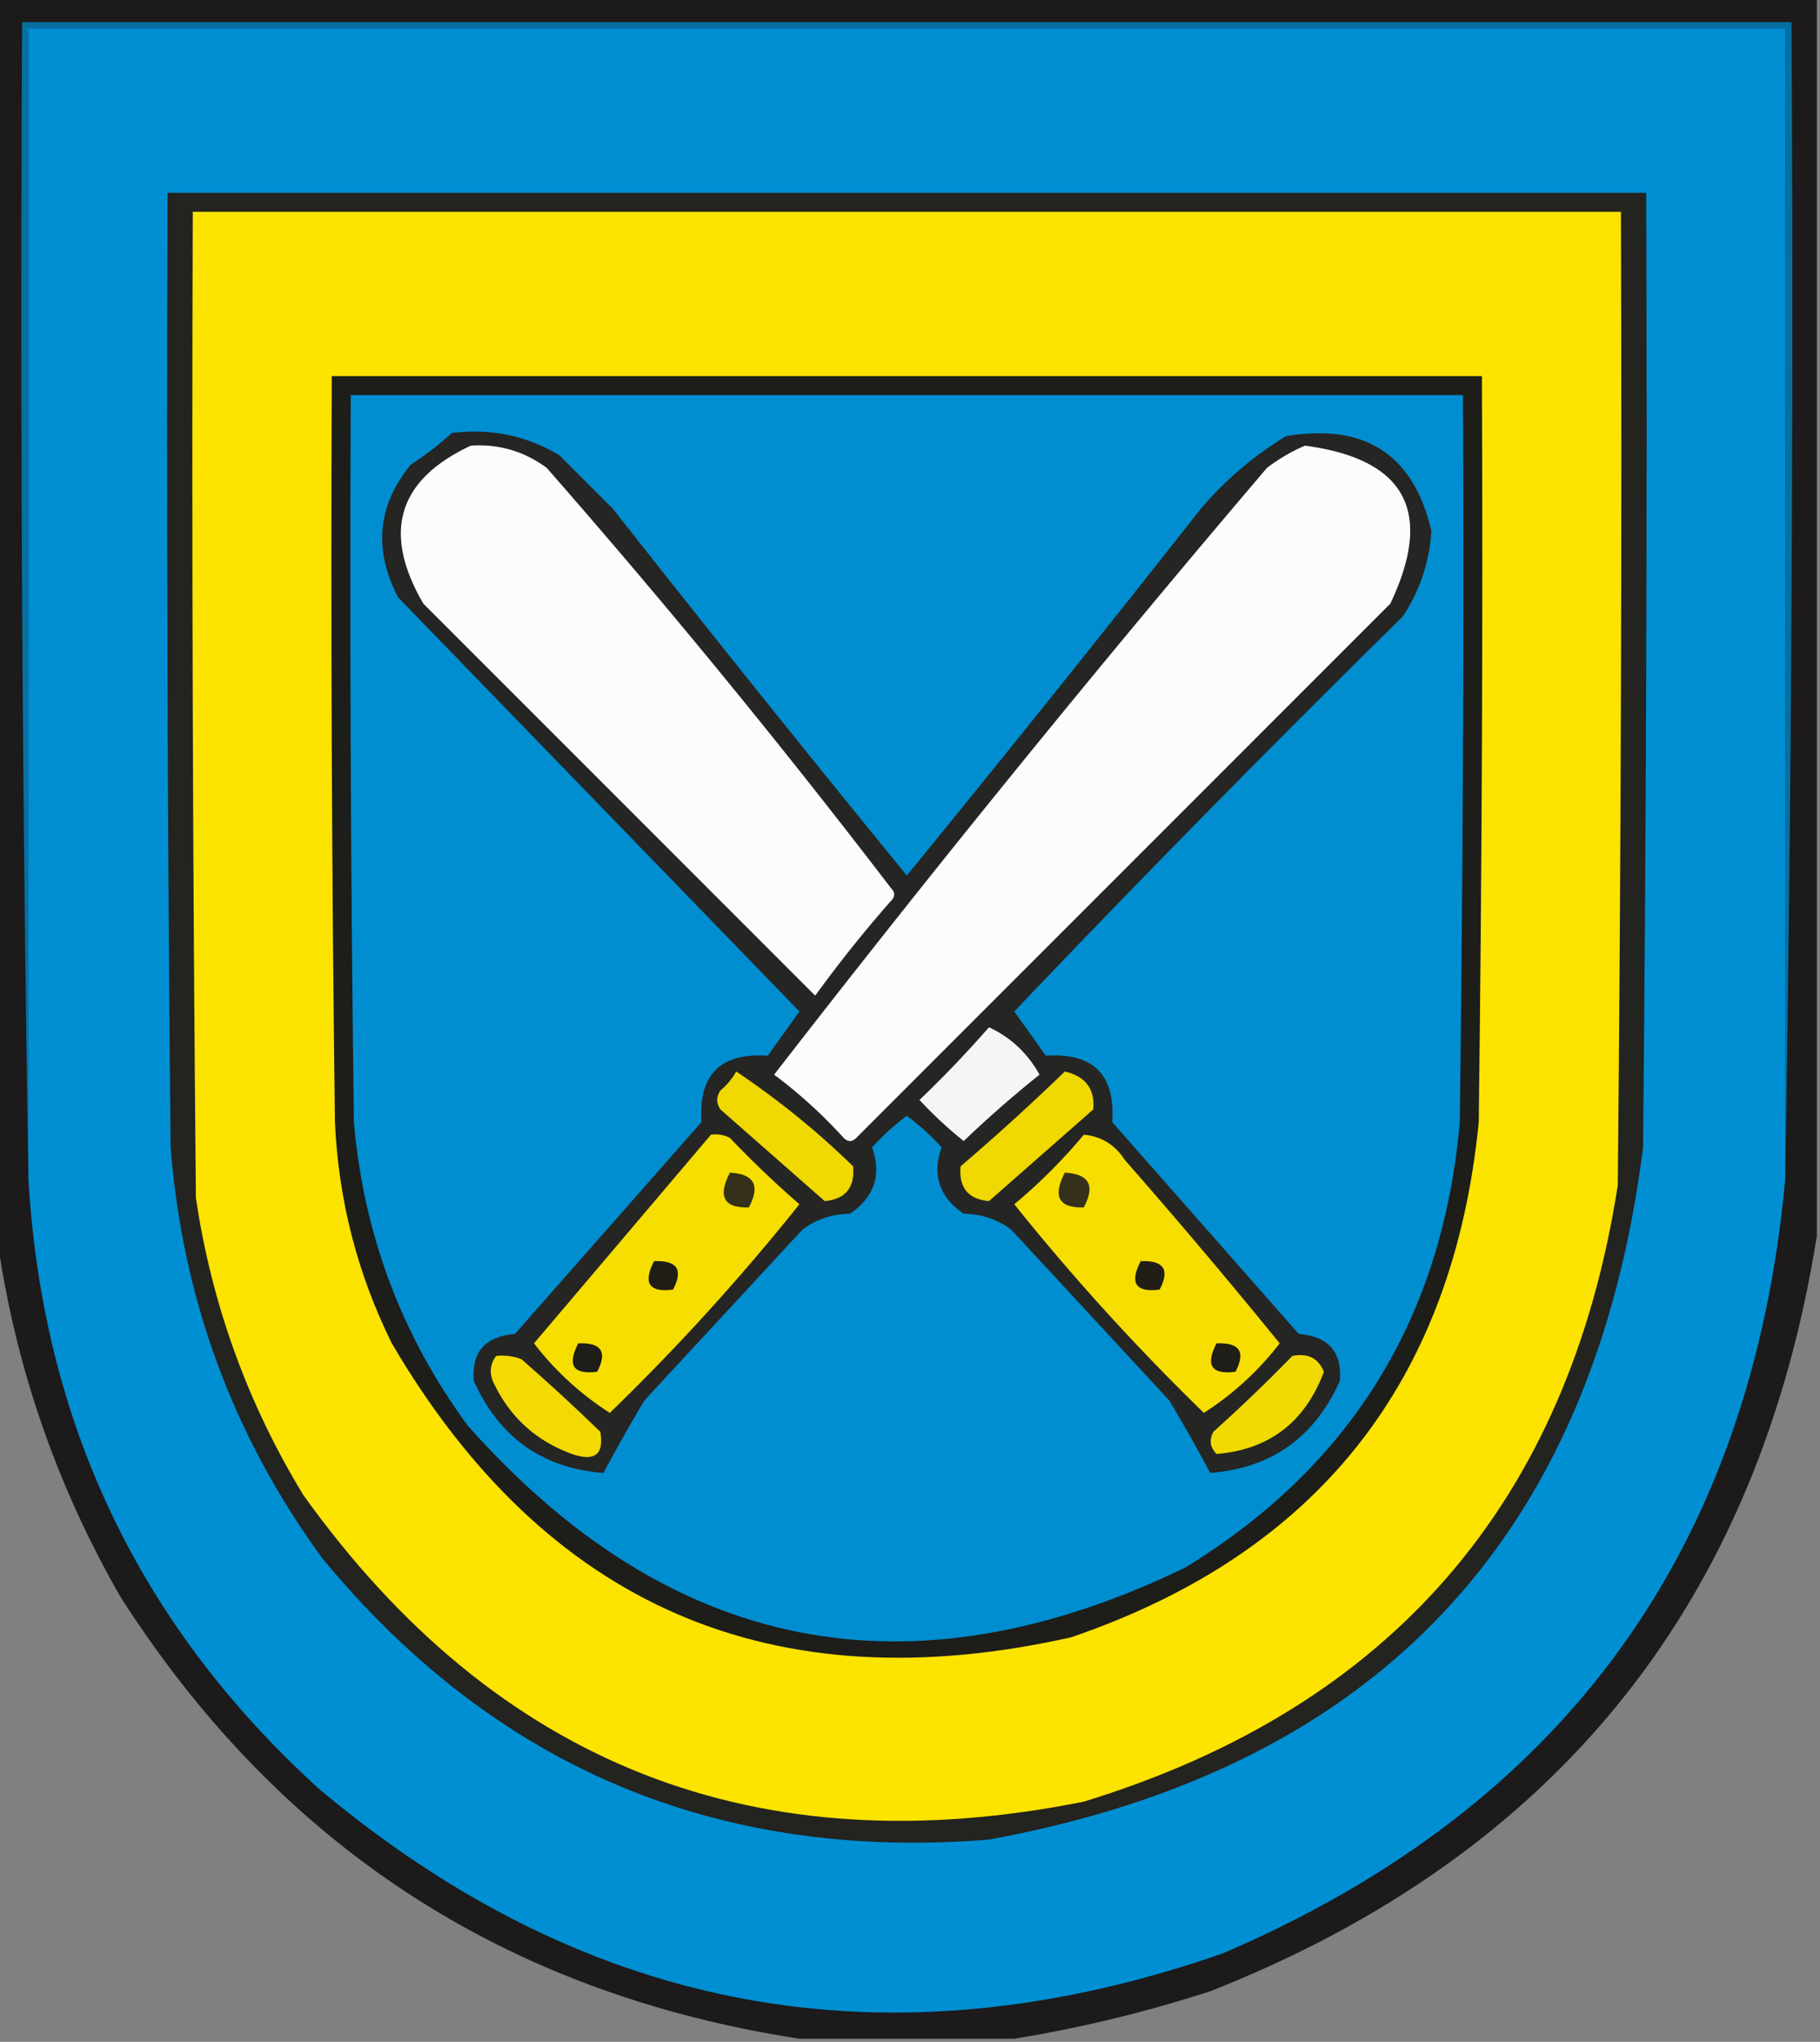 <svg xmlns="http://www.w3.org/2000/svg" width="288" height="323" style="shape-rendering:geometricPrecision;text-rendering:geometricPrecision;image-rendering:optimizeQuality;fill-rule:evenodd;clip-rule:evenodd"><rect width="100%" height="100%" fill="#808080" stroke="none"/><path style="opacity:.982" fill="#1b1919" d="M-.5-.5h288v196c-9.222 58.062-41.222 97.896-96 119.5-10.275 3.32-20.608 5.82-31 7.5h-34c-46.439-7.131-82.272-30.464-107.5-70-10.23-17.862-16.73-36.862-19.5-57V-.5z"/><path style="opacity:1" fill="#0770a1" d="M282.5 186.5V4.5H4.5v182a8372.84 8372.84 0 0 1-1-183h280a8375.918 8375.918 0 0 1-1 183z"/><path style="opacity:1" fill="#008fd2" d="M282.5 186.5c-5.351 58.548-35.018 99.381-89 122.5-52.725 18.381-100.392 9.714-143-26-28.454-25.837-43.787-58.004-46-96.5V4.5h278v182z"/><path style="opacity:1" fill="#232320" d="M26.5 30.5h234c.167 50.334 0 100.668-.5 151-7.798 61.796-42.298 98.296-103.5 109.5-42.976 3.459-78.143-11.375-105.5-44.5-14.112-19.329-22.112-40.995-24-65-.5-50.332-.667-100.666-.5-151z"/><path style="opacity:1" fill="#fce300" d="M30.5 33.5h226c.167 51.334 0 102.668-.5 154-7.786 50.122-35.953 82.622-84.5 97.5-51.736 10.37-92.903-5.796-123.5-48.5-8.838-14.515-14.505-30.181-17-47-.5-51.999-.667-103.999-.5-156z"/><path style="opacity:1" fill="#1d1d1a" d="M52.5 59.5h182c.167 39.335 0 78.668-.5 118-4.033 41.029-25.533 68.195-64.5 81.5-47.254 10.617-83.087-4.883-107.5-46.5-5.449-11.013-8.449-22.68-9-35-.5-39.332-.667-78.665-.5-118z"/><path style="opacity:1" fill="#008ed1" d="M55.5 62.5h176c.167 38.335 0 76.668-.5 115-2.711 30.95-17.211 54.45-43.5 70.5-43.638 21.072-81.471 13.572-113.5-22.5-10.47-14.283-16.47-30.283-18-48-.5-38.332-.667-76.665-.5-115z"/><path style="opacity:1" fill="#252523" d="M71.5 68.5c6.138-.768 11.805.399 17 3.5l8.5 8.5a4000.557 4000.557 0 0 0 46.5 58 4000.557 4000.557 0 0 0 46.5-58c3.912-4.583 8.412-8.417 13.5-11.5 12.532-2.095 20.199 2.905 23 15-.296 4.89-1.796 9.39-4.5 13.5a2714.542 2714.542 0 0 0-61.5 62.5c1.652 2.323 3.319 4.656 5 7 7.5-.5 11 3 10.5 10.5l29.5 33.5c4.772.429 6.939 2.929 6.5 7.5-4.024 8.919-10.857 13.752-20.5 14.5a250.08 250.08 0 0 0-6.5-11.5l-25-27c-2.166-1.621-4.666-2.455-7.5-2.5-3.867-2.646-5.034-6.146-3.5-10.5a38.929 38.929 0 0 0-5.5-5 38.929 38.929 0 0 0-5.5 5c1.534 4.354.367 7.854-3.5 10.5-2.834.045-5.334.879-7.5 2.5l-25 27a250.737 250.737 0 0 0-6.5 11.5c-9.626-.741-16.459-5.575-20.5-14.5-.44-4.571 1.728-7.071 6.5-7.5l29.5-33.5c-.5-7.5 3-11 10.5-10.5 1.681-2.344 3.348-4.677 5-7-21.154-21.821-42.32-43.655-63.5-65.5-3.937-7.553-3.27-14.553 2-21a50.764 50.764 0 0 0 6.5-5z"/><path style="opacity:1" fill="#fcfcfc" d="M74.5 70.5c4.411-.297 8.411.87 12 3.5a1292.905 1292.905 0 0 1 54.5 66.5c.667.667.667 1.333 0 2a203.94 203.94 0 0 0-12 15l-62-62c-6.568-11.257-4.068-19.59 7.5-25zM206.5 70.5c15.932 2.108 20.432 10.442 13.5 25L135.5 180c-.667.667-1.333.667-2 0a77.742 77.742 0 0 0-11-10 2675.382 2675.382 0 0 1 78-96c1.932-1.459 3.932-2.625 6-3.5z"/><path style="opacity:1" fill="#f5f5f5" d="M156.5 162.5c3.431 1.595 6.098 4.095 8 7.5a178.557 178.557 0 0 0-12 10.5 64.292 64.292 0 0 1-7-6.5 177.724 177.724 0 0 0 11-11.5z"/><path style="opacity:1" fill="#f0d802" d="M116.5 169.5a130.238 130.238 0 0 1 18.5 15c.293 3.369-1.207 5.202-4.5 5.5L114 175.5c-.667-1-.667-2 0-3a10.515 10.515 0 0 0 2.5-3zM168.5 169.5c3.287.773 4.787 2.773 4.5 6L156.5 190c-3.293-.298-4.793-2.131-4.5-5.5a359.902 359.902 0 0 0 16.5-15z"/><path style="opacity:1" fill="#f6de01" d="M112.5 179.5a4.934 4.934 0 0 1 3 .5c3.542 3.71 7.208 7.21 11 10.5a351.109 351.109 0 0 1-30 33 47.073 47.073 0 0 1-12-11c9.356-11.019 18.69-22.019 28-33z"/><path style="opacity:1" fill="#f7de01" d="M171.5 179.5c2.763.244 4.929 1.577 6.5 4a1010.333 1010.333 0 0 1 24.5 29 47.06 47.06 0 0 1-12 11 360.297 360.297 0 0 1-30-33 85.694 85.694 0 0 0 11-11z"/><path style="opacity:1" fill="#353019" d="M115.5 185.5c3.85.201 4.85 2.034 3 5.5-3.963.118-4.963-1.716-3-5.5zM168.5 185.5c3.85.201 4.85 2.034 3 5.5-3.963.118-4.963-1.716-3-5.5z"/><path style="opacity:1" fill="#201d17" d="M103.5 199.5c3.661-.15 4.661 1.35 3 4.5-3.793.487-4.793-1.013-3-4.5z"/><path style="opacity:1" fill="#201e17" d="M180.5 199.5c3.661-.15 4.661 1.35 3 4.5-3.793.487-4.793-1.013-3-4.5z"/><path style="opacity:1" fill="#1f1d17" d="M91.5 212.5c3.661-.15 4.661 1.35 3 4.5-3.793.487-4.793-1.013-3-4.5zM192.5 212.5c3.661-.15 4.661 1.35 3 4.5-3.793.487-4.793-1.013-3-4.5z"/><path style="opacity:1" fill="#f2da02" d="M78.5 214.5a8.43 8.43 0 0 1 4 .5A320.636 320.636 0 0 1 95 226.5c.611 3.588-.889 4.754-4.5 3.5-5.772-2.106-9.938-5.939-12.5-11.5-.58-1.428-.412-2.762.5-4z"/><path style="opacity:1" fill="#f1da02" d="M204.5 214.5c2.448-.49 4.115.343 5 2.5-3.005 7.985-8.672 12.318-17 13-1.017-1.049-1.184-2.216-.5-3.5a264.146 264.146 0 0 0 12.5-12z"/></svg>